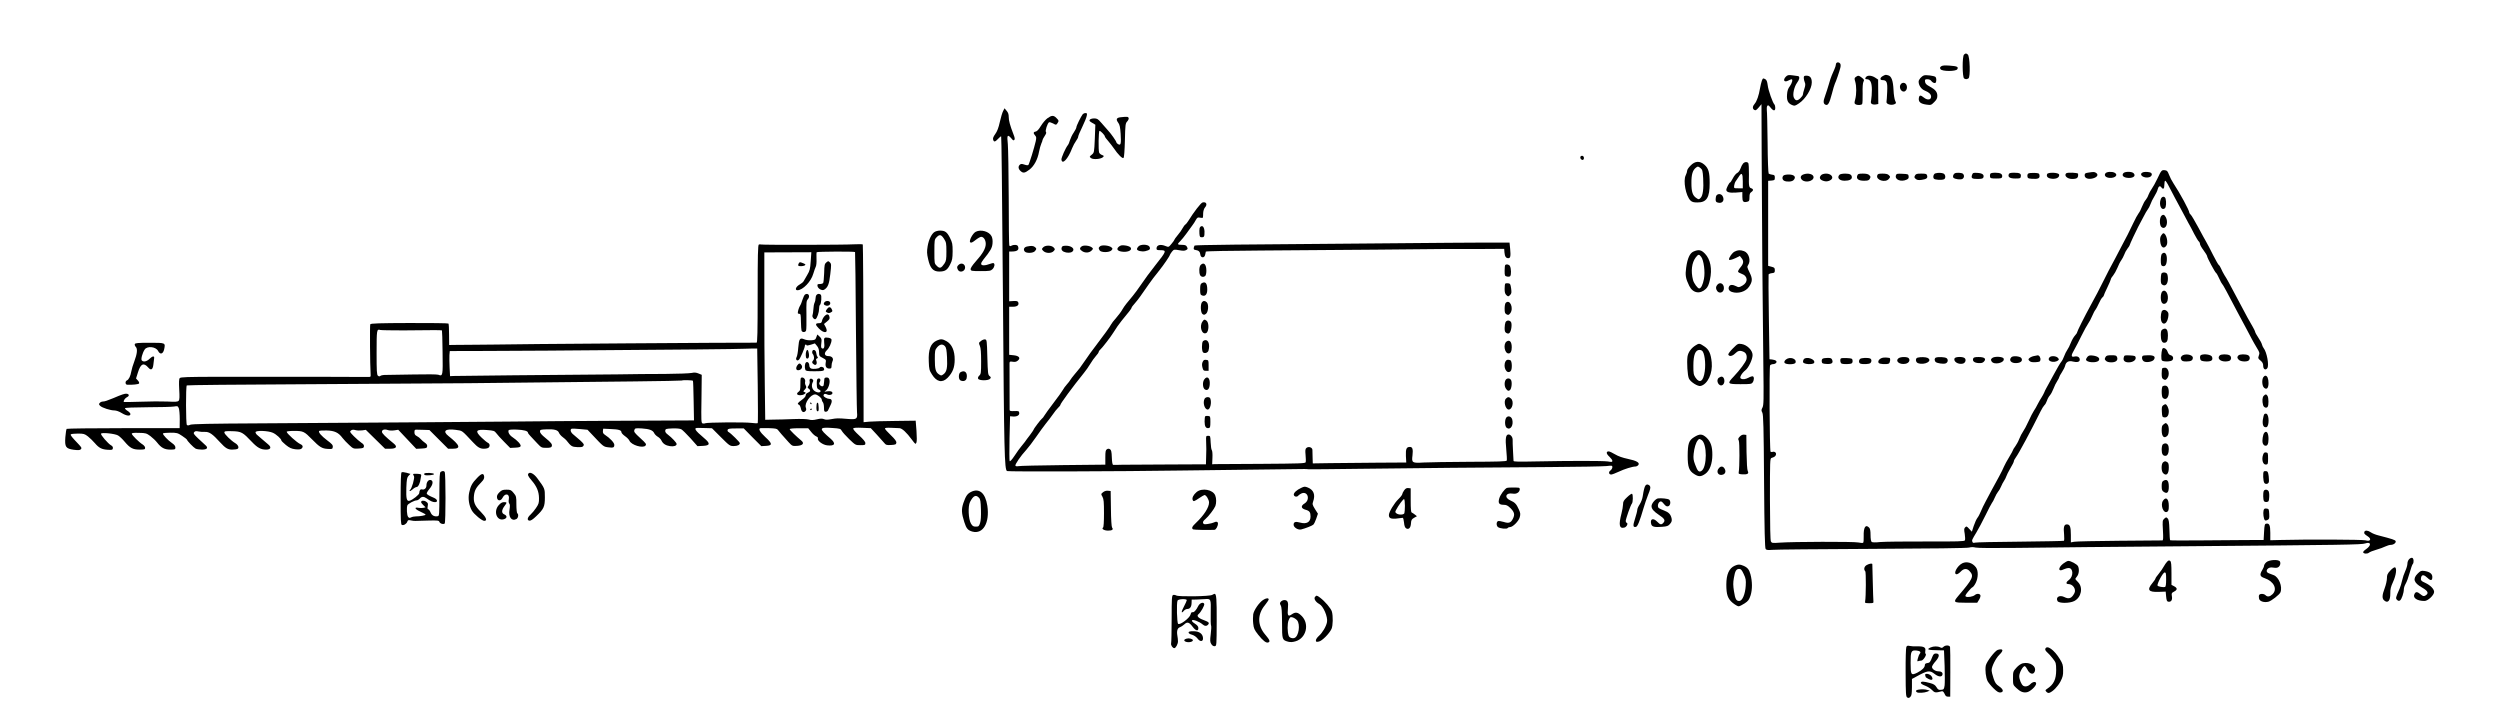 <?xml version="1.0" encoding="UTF-8" standalone="no"?>
<svg
   xmlns:dc="http://purl.org/dc/elements/1.1/"
   xmlns:cc="http://creativecommons.org/ns#"
   xmlns:rdf="http://www.w3.org/1999/02/22-rdf-syntax-ns#"
   xmlns:svg="http://www.w3.org/2000/svg"
   xmlns="http://www.w3.org/2000/svg"
   xmlns:sodipodi="http://sodipodi.sourceforge.net/DTD/sodipodi-0.dtd"
   xmlns:inkscape="http://www.inkscape.org/namespaces/inkscape"
   version="1.0"
   width="2808pt"
   height="812pt"
   viewBox="0 0 2808 812"
   preserveAspectRatio="xMidYMid meet"
   id="svg390"
   sodipodi:docname="496.svg"
   inkscape:version="0.92.4 5da689c313, 2019-01-14">
  <defs
     id="defs394" />
  <sodipodi:namedview
     pagecolor="#ffffff"
     bordercolor="#666666"
     borderopacity="1"
     objecttolerance="10"
     gridtolerance="10"
     guidetolerance="10"
     inkscape:pageopacity="0"
     inkscape:pageshadow="2"
     inkscape:window-width="1920"
     inkscape:window-height="1040"
     id="namedview392"
     showgrid="false"
     inkscape:zoom="0.19188581"
     inkscape:cx="2104.2339"
     inkscape:cy="1120.6439"
     inkscape:window-x="0"
     inkscape:window-y="0"
     inkscape:window-maximized="1"
     inkscape:current-layer="g388" />
  <g
     transform="translate(0,812) scale(0.1,-0.1)"
     fill="#000000"
     stroke="none"
     id="g388">
    <path
       d="M22060 7507 c-21 -17 -20 -254 1 -268 18 -11 30 -11 49 1 23 14 16 249 -8 268 -19 15 -23 15 -42 -1z"
       id="path4" />
    <path
       d="M20627 7413 c-4 -3 -7 -13 -7 -21 0 -8 -7 -30 -16 -50 -9 -21 -22 -50 -29 -67 -8 -16 -22 -61 -33 -100 -11 -38 -30 -98 -42 -131 -24 -63 -22 -90 6 -101 26 -10 42 18 69 121 14 54 29 106 34 115 13 25 53 142 62 181 5 21 4 39 -3 47 -11 14 -31 17 -41 6z"
       id="path6" />
    <path
       d="M21803 7375 c-14 -11 -16 -18 -7 -32 16 -26 171 -27 188 -1 16 27 -1 35 -86 41 -56 4 -81 2 -95 -8z"
       id="path8" />
    <path
       d="M20060 7260 c-38 -38 -21 -70 26 -45 16 8 32 15 37 15 17 0 5 -45 -20 -79 -20 -26 -28 -50 -31 -93 -5 -67 10 -98 57 -118 28 -11 34 -10 77 19 74 49 144 163 144 235 0 52 -19 76 -61 76 -24 0 -29 -4 -29 -25 0 -13 5 -35 11 -49 9 -20 8 -36 -5 -75 -9 -27 -16 -56 -16 -64 0 -7 -13 -26 -29 -41 -34 -32 -55 -30 -73 9 -15 34 4 121 37 166 27 36 32 67 13 74 -7 2 -36 6 -65 9 -44 6 -56 3 -73 -14z"
       id="path10" />
    <path
       d="M21150 7267 c-35 -18 -39 -47 -6 -47 48 0 58 -23 53 -129 -2 -53 -6 -105 -8 -115 -5 -25 53 -43 88 -27 22 10 23 13 10 38 -8 16 -17 71 -19 123 -5 105 -23 154 -60 164 -30 8 -29 8 -58 -7z"
       id="path12" />
    <path
       d="M21610 7273 c-29 -11 -60 -47 -60 -70 0 -41 29 -84 68 -100 50 -20 72 -42 72 -69 0 -37 -42 -42 -81 -10 -38 32 -53 29 -57 -10 -4 -40 21 -60 86 -69 50 -7 53 -6 87 28 27 27 35 43 35 70 0 44 -22 71 -85 105 -39 21 -51 33 -53 55 -3 24 0 27 27 27 18 0 35 -7 43 -19 8 -11 22 -21 33 -23 16 -2 21 3 23 28 2 17 -3 35 -10 41 -16 12 -107 24 -128 16z"
       id="path14" />
    <path
       d="M20845 7256 c-17 -12 -18 -18 -7 -53 15 -52 15 -140 0 -198 -11 -39 -10 -48 2 -55 21 -14 67 -12 76 2 4 6 6 60 5 119 -2 68 2 116 9 130 11 19 9 25 -16 45 -34 27 -44 29 -69 10z"
       id="path16" />
    <path
       d="M20962 7258 c-17 -17 -15 -28 6 -28 39 0 57 -37 57 -119 0 -42 -4 -93 -8 -113 -6 -30 -5 -39 10 -47 10 -5 30 -7 44 -4 l26 5 -1 137 -1 137 -33 22 c-37 24 -81 29 -100 10z"
       id="path18" />
    <path
       d="M19789 7213 c-6 -16 -15 -55 -21 -88 -12 -75 -36 -144 -59 -170 -25 -28 -27 -55 -6 -69 16 -9 23 -5 50 26 l32 38 2 -553 c2 -663 11 -1788 19 -2388 5 -384 4 -440 -10 -467 -14 -26 -14 -34 -1 -58 11 -24 15 -158 19 -773 4 -552 9 -747 18 -758 9 -11 26 -13 72 -9 34 4 538 8 1121 11 669 3 1073 8 1094 15 23 6 47 6 70 0 22 -6 205 -7 466 -4 485 6 1031 12 1850 18 1849 15 2019 18 2060 32 68 23 74 -21 10 -65 -20 -13 -34 -29 -32 -35 6 -17 47 -19 65 -4 9 8 46 23 82 33 36 10 82 27 102 37 21 10 48 18 61 18 31 0 62 23 55 42 -6 14 -37 24 -192 64 -33 8 -72 24 -87 35 -31 22 -65 25 -72 6 -7 -17 1 -28 36 -50 49 -31 32 -63 -24 -46 -32 9 -657 12 -951 4 l-118 -3 0 83 c0 87 -11 110 -47 103 -15 -3 -19 -17 -23 -93 l-5 -90 -220 -1 c-121 0 -356 -2 -523 -4 -166 -1 -305 -1 -307 2 -3 3 -7 55 -8 117 -3 88 -7 115 -20 128 -15 16 -18 15 -38 -3 -20 -18 -21 -25 -15 -131 5 -87 3 -113 -6 -113 -7 0 -224 -2 -483 -4 -258 -2 -487 -7 -507 -11 l-38 -7 0 82 c0 93 -10 120 -45 120 -32 0 -40 -30 -31 -115 3 -35 2 -66 -2 -69 -5 -3 -227 -7 -493 -10 -266 -2 -494 -7 -506 -11 -16 -5 -25 -3 -29 9 -7 19 -6 21 45 106 22 36 67 121 101 190 33 68 66 131 73 140 7 8 22 35 32 60 10 25 27 54 36 65 10 11 26 38 35 60 9 22 24 51 34 65 9 14 21 36 25 50 4 14 25 55 46 91 22 36 39 71 39 79 0 7 10 27 23 44 31 41 168 296 277 516 15 31 35 62 43 69 9 7 21 29 28 49 6 20 21 48 34 62 12 14 30 48 40 75 10 28 29 66 42 85 12 19 23 39 23 45 0 5 13 30 30 55 16 24 32 57 36 73 9 42 41 59 87 46 46 -12 77 -4 77 20 0 29 -25 44 -60 36 -40 -9 -40 12 0 80 16 28 52 97 80 155 29 58 62 119 74 135 12 17 33 55 45 85 13 30 29 62 37 70 7 9 24 40 38 71 13 30 31 61 40 68 9 7 16 17 16 22 0 5 18 46 40 91 22 46 40 88 40 94 0 6 11 24 25 40 13 16 34 53 47 84 12 30 31 69 43 85 12 17 27 45 34 64 6 19 22 49 36 67 14 18 25 35 25 39 0 8 76 170 95 205 8 14 33 61 55 104 22 44 47 87 55 96 8 9 21 34 29 56 7 22 27 62 44 89 17 28 34 62 37 78 9 35 25 44 40 24 22 -30 35 -19 35 28 0 25 4 45 10 45 5 0 25 -30 43 -67 19 -38 49 -95 67 -128 18 -33 53 -98 78 -145 25 -47 57 -107 72 -135 16 -27 45 -82 65 -122 21 -40 44 -78 51 -84 8 -6 14 -19 14 -29 0 -10 18 -42 40 -71 22 -30 40 -59 40 -66 0 -17 88 -181 101 -189 6 -3 21 -31 35 -62 14 -31 29 -59 33 -62 5 -3 28 -43 52 -88 74 -142 172 -325 219 -412 25 -45 53 -99 63 -119 10 -20 35 -63 54 -95 33 -54 35 -62 24 -90 -10 -29 -9 -33 19 -56 22 -19 30 -33 30 -58 0 -39 26 -55 46 -28 23 32 -5 181 -41 226 -7 8 -15 27 -19 41 -3 15 -22 49 -41 77 -19 29 -35 57 -35 64 -1 7 -12 31 -25 53 -28 45 -76 134 -169 310 -106 200 -121 228 -149 271 -14 23 -32 57 -40 77 -8 19 -20 38 -26 41 -6 4 -35 55 -65 114 -29 59 -63 123 -74 142 -12 19 -52 94 -91 166 -39 72 -77 137 -86 144 -8 7 -15 17 -15 23 0 24 -105 218 -178 328 -18 27 -40 70 -50 97 -15 39 -22 48 -46 50 -36 4 -40 0 -84 -94 -21 -44 -49 -95 -63 -114 -14 -19 -31 -51 -38 -70 -6 -19 -20 -43 -30 -55 -11 -11 -29 -44 -41 -74 -11 -30 -29 -65 -40 -78 -10 -13 -38 -63 -60 -111 -53 -112 -67 -138 -125 -247 -26 -49 -63 -119 -81 -155 -19 -36 -38 -72 -43 -80 -5 -8 -38 -71 -72 -140 -66 -132 -98 -193 -158 -302 -67 -122 -151 -290 -151 -301 0 -6 -11 -22 -24 -36 -14 -15 -34 -50 -46 -80 -11 -30 -30 -67 -41 -82 -11 -15 -26 -47 -35 -71 -8 -23 -23 -52 -33 -63 -10 -11 -48 -76 -85 -145 -37 -69 -74 -136 -82 -150 -8 -14 -19 -36 -24 -50 -6 -14 -19 -38 -30 -55 -11 -16 -30 -50 -43 -75 -12 -25 -31 -58 -43 -75 -11 -16 -38 -68 -59 -115 -21 -47 -49 -99 -62 -117 -12 -17 -32 -54 -43 -83 -11 -29 -32 -67 -45 -84 -14 -18 -25 -37 -25 -41 0 -5 -20 -40 -43 -79 -24 -39 -50 -87 -58 -106 -7 -19 -33 -71 -57 -115 -25 -44 -60 -109 -79 -145 -19 -36 -50 -94 -69 -130 -20 -36 -44 -87 -55 -114 -11 -27 -28 -60 -39 -73 -10 -13 -29 -54 -41 -90 l-21 -65 -30 32 c-27 30 -31 31 -45 17 -13 -12 -14 -25 -5 -74 5 -32 6 -64 2 -72 -7 -12 -74 -14 -436 -13 -236 1 -467 -2 -514 -6 -53 -6 -90 -5 -97 1 -8 6 -13 35 -13 78 0 48 -5 72 -16 83 -40 41 -64 3 -61 -98 1 -35 -1 -68 -6 -72 -4 -4 -28 -3 -55 3 -52 11 -737 9 -882 -2 -81 -6 -89 -5 -99 13 -7 13 -10 176 -11 476 0 428 1 457 17 462 34 10 48 21 51 39 5 21 -16 37 -40 29 -9 -2 -19 -1 -21 3 -11 18 -16 957 -5 970 6 7 21 13 33 13 12 0 28 6 34 14 15 18 -3 33 -44 38 l-30 3 -7 470 c-4 259 -5 475 -3 482 2 6 19 13 37 15 29 3 33 6 33 33 0 26 -5 31 -37 39 l-38 10 0 477 0 478 38 3 c34 3 37 6 37 33 0 26 -4 30 -30 33 -16 2 -34 8 -39 12 -5 5 -11 159 -12 347 -2 186 -6 352 -9 368 -2 17 0 37 5 45 8 12 14 10 36 -17 32 -41 54 -43 54 -5 0 15 -4 32 -9 38 -20 19 -70 161 -76 217 -5 40 -13 60 -26 67 -26 14 -28 13 -40 -17z"
       id="path20" />
    <path
       d="M21351 7176 c-31 -37 9 -103 47 -80 36 23 23 94 -18 94 -10 0 -23 -6 -29 -14z"
       id="path22" />
    <path
       d="M11267 6873 c-9 -17 -26 -73 -37 -123 -14 -65 -30 -106 -51 -135 -22 -30 -29 -49 -24 -64 9 -29 22 -26 56 10 16 18 32 30 34 27 4 -4 10 -560 20 -1798 13 -1764 17 -1943 46 -1961 13 -8 1290 -4 1944 6 143 2 510 7 815 10 305 4 566 6 580 7 14 0 36 -1 50 -3 14 -1 259 1 545 5 658 8 1463 16 2175 20 305 2 585 7 623 11 64 7 67 7 67 -13 0 -11 -10 -28 -21 -36 -25 -17 -19 -46 8 -46 10 0 47 14 83 31 65 31 155 59 189 59 10 0 25 7 32 16 21 26 -17 49 -118 70 -57 12 -107 29 -143 51 -30 18 -62 33 -71 33 -32 0 -28 -28 7 -59 18 -17 34 -38 34 -47 0 -14 -7 -15 -52 -7 -56 8 -422 8 -820 0 -179 -4 -238 -3 -238 6 0 7 -3 57 -6 112 -3 55 -5 112 -4 127 0 29 -23 58 -46 58 -31 0 -38 -45 -26 -165 6 -64 9 -121 6 -128 -4 -10 -92 -13 -417 -14 -227 -1 -459 -5 -517 -8 -129 -8 -136 -4 -125 80 8 70 0 95 -29 95 -39 0 -48 -22 -45 -102 l4 -73 -335 -2 c-184 -1 -420 -3 -525 -5 l-190 -3 -2 65 c-1 36 -2 75 -2 87 -1 28 -43 42 -67 22 -13 -11 -15 -26 -10 -79 4 -37 4 -73 1 -82 -5 -13 -65 -15 -498 -18 -271 -1 -505 -3 -522 -3 l-30 -2 3 73 c2 41 -1 79 -7 86 -6 6 -11 45 -13 86 -3 73 -4 75 -28 75 -24 0 -25 -2 -23 -60 3 -81 3 -98 0 -185 l-2 -75 -425 -2 c-234 -1 -465 -2 -515 -3 -49 -2 -95 -2 -102 -1 -8 1 -13 28 -15 82 -2 65 -7 84 -20 93 -13 8 -23 8 -35 0 -15 -9 -18 -26 -18 -92 l0 -81 -477 -5 c-262 -3 -488 -8 -501 -12 -14 -3 -28 -1 -32 5 -7 13 59 110 122 178 24 26 73 91 109 143 36 52 85 120 109 150 25 30 61 78 80 105 19 28 45 61 60 75 14 13 25 27 25 32 0 15 140 205 262 356 24 29 57 76 74 105 17 29 45 68 62 87 18 19 32 40 32 46 0 6 7 18 16 25 20 16 122 148 149 193 35 56 59 91 92 132 87 105 113 139 113 148 0 5 17 28 38 51 32 36 69 87 159 218 23 34 60 82 120 157 45 57 113 156 113 167 1 4 11 20 23 36 22 26 24 27 80 17 40 -8 62 -8 77 0 23 12 24 15 10 41 -8 14 -21 19 -55 19 -52 0 -55 7 -20 40 14 14 45 51 68 83 23 32 53 73 67 92 14 18 33 47 42 65 16 28 22 31 48 25 16 -4 31 -3 31 2 1 4 3 27 3 50 1 23 10 51 19 61 32 35 17 69 -26 58 -19 -5 -98 -107 -161 -209 -11 -18 -26 -36 -33 -40 -7 -4 -20 -22 -30 -40 -9 -18 -33 -53 -55 -78 -21 -25 -38 -49 -38 -53 0 -4 -14 -24 -32 -45 -31 -38 -32 -38 -65 -25 -59 25 -103 13 -103 -28 0 -15 8 -18 45 -18 71 0 68 -11 -55 -165 -66 -84 -124 -162 -173 -235 -24 -36 -62 -87 -85 -115 -22 -27 -54 -66 -70 -85 -16 -19 -37 -51 -48 -70 -10 -19 -41 -60 -67 -90 -27 -30 -53 -64 -58 -75 -10 -22 -81 -120 -174 -242 -34 -43 -83 -111 -110 -152 -28 -41 -58 -84 -67 -95 -9 -12 -35 -43 -57 -69 -23 -26 -45 -57 -51 -67 -6 -10 -23 -33 -39 -50 -16 -18 -35 -44 -42 -58 -8 -15 -54 -80 -104 -145 -49 -65 -97 -130 -105 -145 -8 -15 -21 -31 -28 -35 -13 -9 -92 -113 -92 -122 0 -3 -19 -31 -42 -62 -24 -30 -49 -65 -57 -77 -8 -11 -26 -34 -41 -51 -14 -16 -48 -63 -74 -103 -32 -48 -52 -69 -56 -60 -3 7 -4 123 -1 258 l6 245 33 -3 c45 -3 74 14 70 41 -3 20 -8 22 -55 20 -44 -2 -53 1 -53 15 -1 30 -1 496 -1 521 1 21 4 23 36 18 25 -4 41 -1 57 13 35 28 14 54 -48 60 l-49 5 0 270 0 270 44 0 c47 0 69 19 58 49 -6 14 -17 17 -54 15 l-48 -3 0 279 0 280 30 0 c64 1 84 19 69 59 -7 18 -46 21 -74 6 -13 -7 -19 -6 -24 5 -3 8 -6 247 -6 532 -1 284 -6 555 -10 602 -12 111 -5 119 49 56 9 -12 16 -14 24 -6 8 8 5 26 -10 63 -39 102 -53 153 -53 195 0 30 -7 50 -24 69 l-23 28 -16 -31z"
       id="path24" />
    <path
       d="M12162 6838 c-20 -25 -72 -131 -72 -147 0 -9 -14 -36 -30 -60 -17 -24 -35 -63 -42 -85 -6 -23 -17 -48 -24 -56 -26 -33 -75 -143 -72 -163 9 -62 74 7 120 128 11 28 31 64 44 82 13 17 24 39 24 47 0 9 20 58 45 108 25 51 48 108 51 126 6 27 4 32 -14 32 -11 0 -24 -6 -30 -12z"
       id="path26" />
    <path
       d="M11765 6792 c-21 -15 -54 -54 -74 -87 -24 -40 -44 -61 -59 -63 -26 -4 -28 -19 -5 -44 14 -16 15 -26 6 -66 -16 -72 -73 -256 -83 -266 -4 -4 -24 -2 -43 5 -29 10 -39 10 -51 0 -22 -19 -20 -47 6 -71 30 -28 48 -25 101 15 52 40 92 114 108 203 6 31 17 71 25 89 8 17 14 35 14 41 0 5 11 25 24 45 16 24 21 38 14 45 -11 11 17 97 34 108 5 4 25 -2 45 -12 34 -19 35 -19 49 0 19 27 18 33 -11 61 -31 32 -53 31 -100 -3z"
       id="path28" />
    <path
       d="M12587 6803 c-47 -5 -55 -23 -28 -60 17 -22 23 -49 28 -125 7 -113 2 -134 -27 -118 -11 6 -20 15 -20 19 0 14 -62 102 -101 143 -18 21 -51 58 -73 83 -33 38 -44 45 -76 45 -21 0 -43 -6 -49 -14 -9 -11 -4 -18 25 -35 l37 -22 -6 -157 c-7 -156 -7 -157 -35 -180 -27 -22 -27 -23 -7 -38 24 -19 112 -11 134 11 13 12 11 16 -11 24 -14 5 -28 17 -32 26 -11 29 -7 245 4 245 13 0 60 -49 60 -63 0 -5 17 -29 38 -52 20 -24 48 -59 62 -80 47 -70 98 -121 110 -109 6 6 12 82 15 199 4 175 6 190 26 211 12 13 19 30 16 38 -6 16 -15 17 -90 9z"
       id="path30" />
    <path
       d="M17750 6351 c0 -19 23 -35 34 -24 14 15 5 43 -14 43 -13 0 -20 -7 -20 -19z"
       id="path32" />
    <path
       d="M18989 6261 c-22 -21 -39 -47 -39 -58 0 -11 -7 -34 -16 -52 -31 -61 1 -231 53 -283 18 -17 35 -22 77 -22 105 -1 140 54 139 219 0 121 -13 164 -59 205 -52 45 -104 43 -155 -9z m112 -30 c20 -16 24 -30 29 -112 7 -120 -3 -196 -29 -222 -19 -19 -21 -19 -45 -3 -44 28 -58 69 -58 170 -1 95 14 145 51 173 21 16 25 16 52 -6z"
       id="path34" />
    <path
       d="M19578 6283 c-9 -10 -22 -35 -29 -57 -8 -22 -24 -43 -37 -49 -13 -6 -35 -33 -48 -59 -13 -26 -28 -48 -32 -48 -9 0 -42 -64 -42 -82 0 -26 35 -36 107 -31 l73 6 0 -52 c0 -56 11 -68 55 -57 22 6 25 12 25 51 0 34 5 48 20 57 25 16 26 35 1 43 -27 8 -30 23 -27 155 1 63 -3 121 -7 128 -13 17 -41 15 -59 -5z m-3 -199 l0 -79 -50 0 c-50 0 -50 0 -47 30 2 17 10 39 18 50 8 11 24 35 36 53 31 50 43 36 43 -54z"
       id="path36" />
    <path
       d="M23455 6181 c-34 -5 -40 -10 -40 -31 0 -32 40 -47 91 -34 48 12 67 40 40 60 -21 15 -26 15 -91 5z"
       id="path38" />
    <path
       d="M23649 6174 c-19 -24 1 -48 44 -52 64 -5 103 34 58 58 -29 15 -87 12 -102 -6z"
       id="path40" />
    <path
       d="M23850 6175 c-19 -23 -5 -43 34 -51 68 -12 114 17 80 51 -20 20 -97 20 -114 0z"
       id="path42" />
    <path
       d="M24062 6181 c-41 -25 20 -67 76 -52 36 10 43 46 10 55 -32 8 -71 7 -86 -3z"
       id="path44" />
    <path
       d="M21739 6173 c-21 -5 -32 -43 -17 -60 11 -13 84 -18 112 -7 22 9 20 51 -3 64 -20 10 -61 12 -92 3z"
       id="path46" />
    <path
       d="M21954 6172 c-17 -12 -24 -40 -11 -50 20 -16 78 -22 98 -12 21 12 25 40 7 58 -13 13 -77 16 -94 4z"
       id="path48" />
    <path
       d="M22151 6158 c-14 -39 -3 -48 60 -48 46 0 61 4 66 16 12 31 -11 49 -66 52 -46 3 -52 1 -60 -20z"
       id="path50" />
    <path
       d="M22354 6166 c-3 -8 -4 -23 -2 -33 3 -15 14 -18 68 -18 54 0 65 3 68 18 6 32 -17 47 -75 47 -37 0 -55 -4 -59 -14z"
       id="path52" />
    <path
       d="M22563 6164 c-13 -33 11 -49 73 -49 55 0 59 2 62 24 5 31 -12 41 -76 41 -40 0 -54 -4 -59 -16z"
       id="path54" />
    <path
       d="M22782 6171 c-8 -4 -12 -19 -10 -32 3 -21 9 -24 47 -27 71 -5 93 4 89 36 -3 25 -6 27 -58 30 -30 1 -61 -2 -68 -7z"
       id="path56" />
    <path
       d="M22993 6164 c-11 -29 11 -49 59 -52 49 -3 82 17 76 47 -5 24 -126 29 -135 5z"
       id="path58" />
    <path
       d="M23207 6173 c-26 -26 13 -63 66 -63 58 0 72 12 68 58 -1 13 -122 18 -134 5z"
       id="path60" />
    <path
       d="M20254 6160 c-31 -12 -37 -37 -14 -60 37 -37 130 -16 130 30 0 35 -64 51 -116 30z"
       id="path62" />
    <path
       d="M20456 6154 c-31 -31 -14 -59 42 -70 35 -7 82 16 82 41 0 25 -31 45 -70 45 -22 0 -45 -7 -54 -16z"
       id="path64" />
    <path
       d="M20662 6158 c-33 -33 -4 -68 56 -68 52 0 82 14 82 38 0 30 -22 42 -75 42 -28 0 -56 -5 -63 -12z"
       id="path66" />
    <path
       d="M20861 6148 c-14 -37 13 -58 75 -58 42 0 55 4 64 19 13 25 13 27 -6 45 -10 11 -34 16 -70 16 -47 0 -56 -3 -63 -22z"
       id="path68" />
    <path
       d="M21085 6149 c-16 -51 89 -84 128 -41 21 23 21 27 1 46 -10 11 -34 16 -69 16 -45 0 -55 -3 -60 -21z"
       id="path70" />
    <path
       d="M21295 6150 c-15 -48 57 -77 120 -48 20 9 25 18 23 37 -3 25 -6 26 -70 29 -60 3 -67 1 -73 -18z"
       id="path72" />
    <path
       d="M21509 6148 c-10 -18 -8 -24 9 -38 16 -13 31 -15 67 -10 54 8 69 20 60 49 -5 18 -14 21 -65 21 -51 0 -61 -3 -71 -22z"
       id="path74" />
    <path
       d="M20032 6148 c-18 -18 -14 -46 7 -58 29 -15 87 -12 105 6 35 35 11 64 -54 64 -25 0 -51 -5 -58 -12z"
       id="path76" />
    <path
       d="M19282 5928 c-7 -7 -12 -27 -12 -45 0 -27 5 -34 27 -39 49 -13 77 26 52 72 -13 26 -47 32 -67 12z"
       id="path78" />
    <path
       d="M24270 5884 c-25 -65 7 -136 46 -103 14 12 18 67 8 107 -9 31 -42 29 -54 -4z"
       id="path80" />
    <path
       d="M24276 5695 c-18 -19 -22 -86 -6 -116 6 -10 19 -19 30 -19 37 0 53 70 27 119 -16 31 -31 36 -51 16z"
       id="path82" />
    <path
       d="M13474 5557 c-3 -13 -4 -41 -2 -63 3 -34 6 -39 28 -39 20 0 26 6 28 29 6 52 -7 96 -28 96 -12 0 -22 -9 -26 -23z"
       id="path84" />
    <path
       d="M10501 5517 c-35 -18 -69 -85 -82 -164 -9 -58 -9 -81 6 -145 22 -100 56 -138 124 -138 66 0 92 17 123 80 24 47 27 67 28 146 0 83 -3 98 -30 153 -33 65 -55 81 -113 81 -18 0 -43 -6 -56 -13z m102 -79 c25 -39 27 -50 27 -144 0 -88 -3 -105 -22 -134 -37 -54 -53 -59 -85 -27 -28 27 -28 28 -28 161 0 128 1 136 24 160 34 36 52 33 84 -16z"
       id="path86" />
    <path
       d="M10960 5517 c-34 -17 -79 -102 -63 -118 10 -10 23 -4 59 24 26 21 55 37 64 37 29 0 52 -36 52 -80 -1 -51 -33 -108 -113 -197 -38 -43 -59 -75 -57 -88 3 -18 11 -20 113 -20 100 0 112 2 133 22 22 22 29 57 13 67 -5 3 -25 -1 -45 -9 -19 -8 -49 -15 -66 -15 -38 0 -39 21 -5 64 79 97 99 131 103 182 3 34 -1 61 -11 81 -28 54 -119 79 -177 50z"
       id="path88" />
    <path
       d="M24275 5476 c-12 -18 -15 -38 -11 -72 7 -65 42 -85 70 -41 23 35 -3 137 -35 137 -5 0 -16 -11 -24 -24z"
       id="path90" />
    <path
       d="M16277 5393 c-1 -1 -366 -4 -812 -7 -1508 -11 -2040 -17 -2047 -24 -3 -4 -8 -16 -10 -27 -2 -15 3 -21 22 -23 34 -5 48 -19 52 -50 4 -40 45 -44 54 -5 3 15 7 32 8 37 1 5 274 10 611 12 336 2 925 6 1310 10 385 4 717 7 738 7 50 -1 42 -1 387 0 l305 2 3 -40 c4 -46 17 -65 43 -65 24 0 29 22 21 105 l-7 70 -338 0 c-186 0 -339 -1 -340 -2z"
       id="path92" />
    <path
       d="M8523 5373 c-10 -4 -13 -124 -13 -554 0 -433 -3 -549 -12 -548 -72 3 -2806 -16 -2938 -21 -8 0 -103 -1 -210 -2 -107 -1 -220 -2 -250 -2 l-55 -1 -1 117 c0 65 -3 121 -7 124 -4 4 -201 7 -439 6 -331 -1 -433 -4 -439 -14 -6 -10 -3 -452 4 -563 2 -29 0 -30 -38 -29 -42 2 -989 3 -1682 2 -340 -1 -415 -3 -424 -15 -9 -10 -10 -47 -6 -127 5 -83 4 -116 -6 -127 -10 -12 -34 -14 -127 -9 -63 3 -198 2 -300 -2 -102 -3 -187 -5 -188 -3 -10 10 12 43 34 54 29 13 27 35 -4 39 -18 3 -57 -10 -147 -49 -67 -28 -100 -39 -120 -39 -12 0 -28 -7 -35 -16 -11 -12 -10 -18 6 -33 23 -22 115 -51 160 -51 20 0 54 -12 84 -31 51 -31 95 -36 95 -9 0 8 -14 24 -32 35 -18 11 -31 25 -29 30 2 6 96 10 257 11 140 0 272 4 294 8 38 7 42 6 53 -18 6 -15 11 -69 11 -125 l-1 -100 -631 0 c-346 0 -634 -4 -638 -8 -5 -5 -11 -47 -15 -93 -8 -111 4 -129 96 -142 51 -6 67 -5 78 6 12 12 9 20 -24 55 -78 82 -94 102 -89 112 4 5 39 9 79 9 67 0 76 -3 114 -32 23 -18 57 -52 78 -76 46 -54 78 -70 145 -74 48 -3 54 -1 57 18 2 13 -6 25 -22 33 -32 18 -119 118 -111 130 9 16 157 0 191 -20 17 -10 50 -41 74 -70 61 -72 92 -89 168 -89 55 0 62 2 62 20 0 11 -12 27 -27 37 -41 25 -122 106 -123 121 0 9 21 12 81 10 75 -1 84 -4 128 -36 25 -19 60 -52 76 -73 46 -59 83 -79 149 -79 52 0 56 2 56 24 0 16 -12 32 -40 51 -44 30 -100 90 -100 105 0 6 36 10 81 10 76 0 84 -2 135 -36 30 -20 54 -39 54 -42 0 -12 74 -89 97 -101 12 -6 44 -11 71 -11 61 0 75 21 36 53 -14 12 -51 46 -81 75 -47 45 -53 55 -42 68 10 12 21 14 48 8 20 -4 53 -7 74 -5 47 2 84 -23 170 -118 59 -65 87 -81 134 -81 27 0 54 4 62 9 19 12 6 44 -26 63 -47 28 -123 102 -123 120 0 15 11 17 89 15 102 -3 118 -12 219 -119 63 -67 102 -88 161 -88 52 0 63 26 24 58 -15 13 -46 39 -68 58 -22 19 -48 41 -57 49 -10 8 -18 22 -18 30 0 23 142 18 195 -6 40 -18 95 -69 95 -86 0 -5 23 -28 51 -51 40 -32 61 -42 105 -48 37 -4 59 -2 69 6 23 19 18 39 -12 52 -37 16 -153 120 -153 138 0 6 33 10 85 10 101 0 113 -6 200 -95 84 -86 112 -104 176 -107 51 -3 54 -2 57 22 2 21 -9 34 -63 74 -66 50 -100 90 -91 105 3 4 40 7 83 6 90 -2 135 -23 180 -84 16 -20 49 -56 75 -79 45 -42 48 -43 105 -40 50 3 58 6 61 24 2 15 -7 28 -30 42 -18 12 -55 44 -83 72 -47 48 -49 52 -32 65 13 10 27 11 50 4 18 -5 51 -6 74 -3 l42 6 108 -106 108 -106 56 0 c71 0 86 22 42 58 -96 78 -133 115 -133 132 0 24 30 33 65 20 16 -6 48 -8 73 -4 l45 7 101 -107 101 -107 60 3 c53 3 60 6 63 25 2 15 -6 27 -25 40 -15 10 -36 28 -46 40 -10 12 -30 28 -45 35 -20 10 -27 21 -27 43 0 25 4 30 23 29 12 0 50 -1 83 -2 l62 -2 105 -105 105 -105 53 0 c95 0 81 39 -48 142 -71 56 -36 86 81 70 78 -11 63 -1 193 -139 54 -58 80 -73 123 -73 22 0 46 5 53 12 18 18 14 44 -7 54 -11 5 -43 31 -70 57 -81 77 -67 97 58 87 77 -6 85 -9 105 -35 11 -16 51 -60 88 -97 l68 -69 58 3 c43 2 58 7 60 19 3 19 -37 62 -92 99 -36 24 -54 59 -42 79 4 5 42 8 90 6 80 -3 126 -16 126 -35 0 -5 12 -22 28 -38 15 -16 49 -52 75 -80 47 -50 50 -52 103 -52 41 0 56 4 61 16 9 23 -5 42 -73 97 -40 32 -59 55 -59 70 0 21 5 22 76 25 87 3 126 -8 138 -40 5 -13 23 -34 42 -48 18 -14 36 -29 40 -35 54 -69 63 -74 123 -77 46 -2 61 1 69 14 10 15 4 24 -33 59 -25 22 -60 52 -77 66 -32 24 -43 56 -24 67 5 3 48 2 95 -3 l85 -8 56 -59 c123 -131 123 -131 176 -138 58 -8 69 -3 69 28 0 23 -48 75 -105 112 -19 12 -25 24 -23 43 l3 26 85 -4 c90 -3 120 -13 120 -36 0 -9 18 -28 39 -43 22 -15 45 -38 51 -52 21 -49 152 -88 180 -55 13 16 8 24 -59 85 -63 57 -72 70 -66 89 7 22 11 23 84 19 86 -6 124 -20 139 -53 6 -13 24 -31 41 -41 16 -9 35 -29 41 -43 16 -34 47 -55 95 -62 43 -7 75 4 75 24 0 15 -53 71 -99 106 -22 16 -31 30 -29 45 3 19 10 21 80 24 50 2 86 -2 101 -10 13 -7 59 -53 103 -101 l78 -88 61 3 c83 4 86 27 13 88 -107 90 -121 116 -65 114 15 0 56 -1 90 -2 l64 -2 100 -100 c97 -97 102 -100 145 -100 41 0 68 13 68 33 0 11 -99 109 -124 123 -12 6 -17 16 -13 26 4 13 22 16 93 16 l88 0 98 -100 99 -99 52 3 c76 4 74 25 -7 99 -62 57 -83 97 -53 100 6 1 50 1 97 0 66 -2 88 -6 97 -19 12 -17 53 -64 122 -140 38 -41 42 -43 92 -40 67 4 87 29 49 60 -56 46 -130 118 -130 128 0 6 39 10 104 10 l104 0 33 -41 c17 -22 43 -45 56 -50 15 -6 23 -15 20 -23 -10 -25 54 -73 104 -78 87 -10 102 20 37 76 -135 116 -132 130 23 119 84 -6 91 -8 104 -32 7 -14 45 -56 83 -93 70 -67 71 -68 126 -68 51 0 56 2 56 23 0 15 -23 43 -72 88 -43 39 -69 70 -64 77 4 8 37 10 102 7 l95 -4 66 -71 c37 -40 75 -83 86 -96 17 -22 26 -25 76 -22 49 3 56 6 59 25 2 16 -14 39 -62 85 -36 34 -66 68 -66 74 0 9 20 11 68 9 37 -2 79 -4 94 -4 30 -1 80 -47 141 -130 38 -51 41 -54 50 -33 6 13 6 63 1 134 l-9 113 -230 -3 c-126 -1 -258 -5 -292 -8 l-63 -6 -1 738 c-1 656 -5 1234 -8 1257 0 5 -45 6 -98 3 -111 -7 -1024 -8 -1045 -2 -7 3 -19 2 -25 -1z m1081 -84 c2 -2 7 -395 10 -874 4 -478 9 -895 12 -926 7 -75 -3 -82 -98 -75 -118 10 -130 9 -191 -2 -42 -8 -65 -8 -82 0 -19 8 -39 8 -80 -2 -41 -10 -64 -10 -92 -2 -23 6 -91 8 -173 5 -74 -3 -175 -6 -225 -6 l-90 -2 -5 395 c-3 217 -6 640 -5 940 l0 545 264 1 264 1 -7 -101 c-6 -89 -11 -107 -39 -154 -18 -29 -36 -61 -41 -71 -5 -10 -26 -27 -48 -39 -40 -24 -53 -62 -20 -62 60 2 152 97 177 186 10 32 22 68 28 79 6 11 10 50 8 87 -1 37 -1 71 2 75 5 8 423 10 431 2z m-5069 -880 c138 1 289 2 338 3 48 0 89 -1 91 -3 2 -2 6 -113 7 -247 4 -263 3 -271 -48 -251 -13 5 -135 6 -276 3 -139 -3 -276 -5 -306 -5 -29 1 -60 -4 -67 -10 -11 -9 -18 -8 -29 1 -13 10 -15 52 -15 260 0 256 2 266 40 254 8 -3 128 -5 265 -5z m3976 -619 c3 -228 3 -418 0 -422 -4 -4 -35 -3 -71 2 -73 10 -502 6 -519 -4 -6 -4 -19 -5 -29 -2 -16 5 -17 26 -13 276 l3 270 -36 15 c-27 11 -46 13 -78 6 -24 -5 -158 -10 -298 -11 -140 0 -381 -2 -535 -5 -242 -3 -334 -4 -455 -4 -74 1 -1351 -13 -1385 -14 l-40 -2 -5 95 c-3 52 -3 116 -2 141 l4 46 396 1 c362 1 716 3 2366 17 302 3 550 6 552 8 2 1 34 2 71 2 l68 0 6 -415z m-728 53 c3 -5 6 -106 8 -226 l4 -219 -815 -4 c-448 -2 -1006 -6 -1240 -9 -437 -4 -1466 -12 -2811 -20 -570 -3 -773 -7 -793 -16 -18 -9 -30 -9 -37 -2 -12 12 -13 433 -1 444 4 4 583 10 1287 13 1816 10 1938 11 3745 32 289 3 527 8 529 10 8 7 120 4 124 -3z"
       id="path94" />
    <path
       d="M9282 5173 c-20 -16 -23 -29 -25 -119 -2 -55 -7 -106 -11 -112 -4 -7 -21 -12 -37 -12 -26 0 -30 -3 -27 -22 4 -30 52 -57 75 -42 42 26 56 61 69 176 12 105 12 114 -5 131 -17 17 -18 17 -39 0z"
       id="path96" />
    <path
       d="M8971 5161 c-6 -10 -7 -21 -4 -25 9 -9 56 -7 72 3 14 9 9 15 -32 30 -22 9 -28 7 -36 -8z"
       id="path98" />
    <path
       d="M9042 4812 c-7 -5 -20 -31 -28 -57 -8 -27 -20 -58 -28 -69 -12 -20 -25 -59 -25 -81 -1 -5 7 -10 17 -10 15 0 17 -11 18 -86 1 -48 4 -94 7 -103 9 -22 44 -20 51 2 4 10 5 89 4 174 -2 139 -1 158 15 176 32 35 6 78 -31 54z"
       id="path100" />
    <path
       d="M9172 4808 c-7 -7 -12 -25 -12 -41 0 -15 -5 -37 -11 -48 -6 -11 -12 -44 -13 -72 -2 -29 -6 -59 -10 -68 -8 -18 20 -53 35 -43 17 10 39 76 39 115 0 21 4 40 9 43 16 10 23 108 9 117 -18 12 -32 11 -46 -3z"
       id="path102" />
    <path
       d="M9260 4725 c-14 -17 -7 -31 19 -38 27 -7 54 14 45 36 -8 21 -47 22 -64 2z"
       id="path104" />
    <path
       d="M9286 4645 c-15 -23 -15 -25 4 -35 14 -8 26 -8 40 0 23 12 24 15 10 41 -14 26 -34 24 -54 -6z"
       id="path106" />
    <path
       d="M9260 4568 c-12 -13 -24 -35 -27 -50 -4 -23 -11 -28 -34 -28 -44 0 -44 -17 -1 -60 61 -62 111 -50 76 16 l-19 35 34 28 c28 23 33 32 27 54 -8 33 -28 34 -56 5z"
       id="path108" />
    <path
       d="M9169 4332 c-10 -28 -15 -31 -57 -34 -26 -2 -61 3 -79 11 -48 21 -59 6 -67 -94 -3 -47 -12 -94 -18 -105 -17 -27 5 -52 26 -30 17 18 66 133 66 155 0 8 5 15 10 15 6 0 10 -4 10 -9 0 -4 21 -1 47 7 l46 15 24 -29 c16 -20 23 -42 23 -71 0 -40 3 -44 40 -63 39 -20 40 -23 34 -56 -7 -41 8 -64 42 -64 20 0 24 5 24 31 0 17 5 39 10 50 17 31 -4 59 -44 59 -46 0 -55 32 -18 67 25 23 52 81 52 115 0 12 -11 19 -34 24 -48 8 -54 1 -49 -50 7 -55 -1 -78 -22 -70 -13 5 -15 16 -10 58 6 46 4 53 -19 75 l-26 24 -11 -31z"
       id="path110" />
    <path
       d="M9056 4174 c-9 -22 -7 -72 2 -78 21 -13 34 13 27 53 -7 43 -18 53 -29 25z"
       id="path112" />
    <path
       d="M9124 4176 c-3 -9 -2 -22 3 -29 19 -23 22 -59 7 -74 -17 -18 -15 -32 9 -47 23 -15 38 9 27 40 -7 17 -5 24 7 28 11 5 12 10 5 19 -6 6 -12 25 -14 42 -3 33 -34 47 -44 21z"
       id="path114" />
    <path
       d="M9052 4048 c-13 -13 -16 -56 -6 -82 5 -13 24 -16 104 -16 100 0 115 5 104 34 -7 17 -39 22 -48 7 -8 -13 -78 -20 -98 -9 -10 5 -18 19 -18 32 0 31 -22 50 -38 34z"
       id="path116" />
    <path
       d="M8955 4016 c-21 -32 -13 -59 16 -54 30 4 47 33 33 55 -17 27 -31 26 -49 -1z"
       id="path118" />
    <path
       d="M8990 3806 c0 -64 -3 -75 -22 -88 -12 -8 -18 -19 -14 -26 10 -16 58 -15 82 2 18 14 18 15 1 22 -17 6 -17 8 3 29 18 20 20 27 10 45 -7 12 -10 30 -7 40 6 24 -11 50 -33 50 -18 0 -20 -7 -20 -74z"
       id="path120" />
    <path
       d="M9259 3863 c-1 -10 -2 -25 -3 -33 -2 -8 -3 -23 -4 -32 -2 -22 -25 -23 -43 -2 -10 13 -10 19 0 36 14 23 1 44 -22 35 -10 -4 -14 -21 -13 -59 1 -45 4 -55 24 -63 12 -5 21 -14 19 -20 -6 -19 -43 -16 -70 5 -29 23 -36 65 -17 100 7 13 6 21 -5 30 -20 16 -38 2 -31 -24 3 -13 -2 -32 -11 -46 -15 -21 -15 -24 0 -35 24 -17 21 -34 -8 -45 -15 -6 -25 -17 -25 -30 0 -13 -17 -32 -45 -52 -47 -34 -54 -45 -31 -54 8 -3 17 -21 21 -40 7 -40 30 -54 51 -32 11 11 12 21 5 40 -18 48 52 148 105 148 24 0 74 -39 74 -59 0 -9 6 -23 13 -30 6 -6 12 -33 12 -59 0 -39 3 -47 19 -47 10 0 22 7 26 15 3 8 16 35 28 59 23 45 17 71 -14 71 -23 0 -64 23 -64 36 0 20 18 26 40 14 24 -13 60 -4 60 15 0 18 -24 26 -63 19 -32 -6 -32 -6 -10 10 27 20 48 85 39 120 -5 19 -13 26 -31 26 -17 0 -25 -6 -26 -17z"
       id="path122" />
    <path
       d="M9100 3590 c0 -5 5 -10 11 -10 5 0 7 5 4 10 -3 6 -8 10 -11 10 -2 0 -4 -4 -4 -10z"
       id="path124" />
    <path
       d="M9177 3593 c-4 -3 -7 -26 -7 -50 0 -30 4 -43 14 -43 10 0 13 12 11 46 -3 48 -7 58 -18 47z"
       id="path126" />
    <path
       d="M9100 3519 c0 -5 5 -7 10 -4 6 3 10 8 10 11 0 2 -4 4 -10 4 -5 0 -10 -5 -10 -11z"
       id="path128" />
    <path
       d="M12150 5353 c-28 -20 -25 -36 10 -57 35 -20 79 -15 104 13 15 16 15 19 1 31 -26 22 -92 29 -115 13z"
       id="path130" />
    <path
       d="M12355 5353 c-18 -17 -18 -19 -5 -44 15 -27 109 -27 134 -1 15 18 15 20 -1 34 -26 22 -110 30 -128 11z"
       id="path132" />
    <path
       d="M12568 5350 c-36 -29 -15 -54 49 -58 61 -4 103 22 81 49 -7 9 -34 19 -60 22 -37 5 -51 2 -70 -13z"
       id="path134" />
    <path
       d="M12787 5352 c-10 -10 -17 -23 -17 -29 0 -20 53 -33 94 -24 50 12 61 23 47 50 -16 28 -100 30 -124 3z"
       id="path136" />
    <path
       d="M11535 5351 c-33 -7 -44 -33 -25 -56 18 -22 93 -19 113 3 21 23 21 32 0 48 -19 14 -40 15 -88 5z"
       id="path138" />
    <path
       d="M11716 5341 c-17 -18 -17 -20 3 -40 28 -28 91 -29 116 -1 17 19 17 21 0 40 -25 27 -95 28 -119 1z"
       id="path140" />
    <path
       d="M11925 5340 c-9 -28 10 -48 50 -56 41 -7 71 1 80 24 10 26 -30 52 -80 52 -35 0 -45 -4 -50 -20z"
       id="path142" />
    <path
       d="M19022 5295 c-42 -18 -68 -75 -83 -181 -12 -86 -6 -122 34 -204 40 -83 122 -98 188 -34 21 20 33 46 45 102 27 120 6 228 -55 292 -42 44 -71 50 -129 25z m85 -59 c30 -38 47 -171 32 -248 -13 -67 -33 -108 -54 -108 -17 0 -60 59 -69 95 -26 100 -14 194 30 253 30 38 37 39 61 8z"
       id="path144" />
    <path
       d="M19483 5294 c-26 -13 -63 -64 -63 -88 0 -12 31 -5 76 16 l46 23 19 -24 c27 -33 24 -61 -12 -104 -17 -20 -29 -42 -27 -49 2 -6 20 -17 39 -23 72 -24 77 -95 10 -133 -38 -21 -42 -22 -70 -7 -39 20 -68 19 -79 -1 -15 -27 -2 -52 30 -63 69 -24 157 3 193 58 40 60 41 91 6 161 -28 57 -29 64 -16 83 34 49 8 137 -46 156 -43 15 -68 14 -106 -5z"
       id="path146" />
    <path
       d="M24282 5268 c-7 -7 -12 -38 -12 -70 0 -45 4 -60 16 -65 31 -12 49 11 52 66 4 69 -23 102 -56 69z"
       id="path148" />
    <path
       d="M10766 5144 c-19 -18 -20 -28 -6 -55 20 -37 80 -18 80 26 0 42 -44 59 -74 29z"
       id="path150" />
    <path
       d="M13486 5144 c-18 -18 -21 -85 -6 -115 12 -21 40 -25 58 -7 7 7 12 32 12 56 0 73 -28 102 -64 66z"
       id="path152" />
    <path
       d="M16907 5143 c-4 -3 -7 -32 -7 -64 0 -55 2 -59 26 -65 14 -4 30 -2 36 4 14 14 12 86 -2 113 -10 19 -40 26 -53 12z"
       id="path154" />
    <path
       d="M24276 5044 c-3 -9 -6 -38 -6 -64 0 -40 4 -51 21 -60 33 -18 59 12 59 70 0 25 -5 51 -12 58 -17 17 -55 15 -62 -4z"
       id="path160" />
    <path
       d="M13498 4939 c-14 -8 -18 -23 -18 -70 0 -53 3 -61 23 -68 34 -13 57 13 57 66 0 72 -21 96 -62 72z"
       id="path162" />
    <path
       d="M16907 4934 c-4 -4 -7 -31 -7 -59 0 -39 5 -56 20 -70 20 -18 21 -18 41 1 17 17 18 27 12 74 -7 49 -11 55 -33 58 -14 2 -29 0 -33 -4z"
       id="path166" />
    <path
       d="M19285 4916 c-12 -17 -13 -30 -6 -49 20 -53 84 -40 84 17 0 54 -50 75 -78 32z"
       id="path168" />
    <path
       d="M24286 4845 c-21 -22 -22 -108 0 -129 20 -20 51 -5 60 28 17 69 -23 137 -60 101z"
       id="path170" />
    <path
       d="M13501 4726 c-20 -24 -16 -118 5 -133 15 -11 21 -11 38 1 28 18 35 106 11 130 -20 20 -39 20 -54 2z"
       id="path174" />
    <path
       d="M16912 4718 c-7 -7 -12 -36 -12 -65 0 -44 4 -54 22 -64 18 -10 24 -8 40 11 44 55 -2 166 -50 118z"
       id="path178" />
    <path
       d="M24280 4621 c-5 -11 -10 -40 -10 -65 0 -94 67 -95 83 -1 6 38 5 51 -9 66 -22 24 -51 24 -64 0z"
       id="path180" />
    <path
       d="M13506 4508 c-39 -55 -5 -154 43 -128 30 16 33 115 3 138 -22 17 -29 15 -46 -10z"
       id="path182" />
    <path
       d="M16910 4501 c-5 -11 -10 -40 -10 -65 0 -36 4 -48 21 -57 17 -8 24 -8 35 3 20 20 30 104 14 123 -17 21 -47 19 -60 -4z"
       id="path184" />
    <path
       d="M24288 4419 c-13 -7 -18 -23 -18 -60 0 -58 13 -89 38 -89 31 0 42 22 42 80 0 72 -20 94 -62 69z"
       id="path186" />
    <path
       d="M10524 4296 c-71 -31 -98 -100 -92 -237 3 -85 6 -99 36 -145 53 -85 116 -98 176 -37 57 59 79 116 79 204 1 99 -32 174 -92 207 -44 25 -64 27 -107 8z m90 -65 c14 -15 19 -44 23 -123 6 -120 -3 -164 -39 -191 -24 -18 -27 -18 -50 -3 -39 25 -48 59 -48 171 0 97 2 105 26 134 30 36 63 40 88 12z"
       id="path190" />
    <path
       d="M11018 4290 c-26 -20 -26 -22 -12 -55 10 -24 14 -75 14 -174 0 -128 -2 -142 -20 -159 -13 -12 -18 -25 -14 -35 9 -24 116 -24 135 -1 11 14 10 18 -6 30 -18 14 -20 31 -25 212 -5 189 -6 197 -26 200 -11 2 -32 -6 -46 -18z"
       id="path192" />
    <path
       d="M13512 4288 c-16 -16 -15 -113 1 -126 19 -16 54 -4 61 21 17 64 1 117 -34 117 -9 0 -21 -5 -28 -12z"
       id="path194" />
    <path
       d="M16922 4284 c-41 -28 -23 -134 22 -134 23 0 36 24 36 70 0 61 -24 88 -58 64z"
       id="path196" />
    <path
       d="M1514 4255 c-3 -8 2 -22 11 -31 22 -22 16 -77 -17 -165 -14 -36 -29 -85 -33 -110 -9 -53 -29 -94 -50 -102 -21 -9 -19 -47 3 -48 60 -3 128 4 134 14 4 7 -2 22 -14 34 l-20 22 22 70 c30 97 64 112 116 52 30 -35 51 -23 57 36 3 26 6 57 8 67 6 31 -17 29 -50 -3 -32 -32 -68 -40 -88 -20 -13 13 6 83 32 123 28 43 126 33 151 -16 23 -45 56 -35 68 19 15 74 17 73 -164 73 -132 0 -162 -3 -166 -15z"
       id="path198" />
    <path
       d="M19045 4241 c-49 -30 -83 -77 -91 -126 -9 -64 0 -215 16 -247 18 -39 101 -91 132 -83 79 20 136 142 124 265 -10 100 -31 145 -84 180 -53 35 -58 36 -97 11z m71 -59 c29 -20 45 -136 32 -232 -15 -113 -56 -141 -103 -73 -23 34 -25 47 -25 136 0 120 22 177 70 177 8 0 20 -4 26 -8z"
       id="path200" />
    <path
       d="M19464 4207 c-31 -31 -54 -62 -52 -69 9 -25 45 -20 76 11 33 33 56 38 97 19 29 -13 40 -45 31 -84 -9 -33 -72 -118 -142 -192 -78 -82 -74 -87 75 -87 112 0 124 1 137 20 17 24 18 62 2 68 -7 2 -29 -4 -48 -15 -37 -19 -67 -23 -88 -9 -17 10 11 60 52 92 36 28 81 123 81 171 0 53 -61 114 -123 124 -41 6 -44 5 -98 -49z"
       id="path202" />
    <path
       d="M24286 4198 c-12 -37 -14 -116 -3 -127 16 -16 102 -14 117 4 17 21 8 48 -19 55 -16 3 -27 17 -35 40 -11 36 -52 55 -60 28z"
       id="path204" />
    <path
       d="M24506 4121 c-14 -15 -15 -24 -6 -40 8 -17 20 -21 58 -21 51 0 72 12 72 42 0 37 -95 51 -124 19z"
       id="path206" />
    <path
       d="M24723 4133 c-16 -6 -17 -45 -1 -61 7 -7 36 -12 64 -12 55 0 73 16 59 53 -9 23 -84 36 -122 20z"
       id="path208" />
    <path
       d="M24932 4128 c-31 -31 2 -68 62 -68 23 0 47 5 54 12 18 18 14 46 -7 58 -27 14 -94 13 -109 -2z"
       id="path210" />
    <path
       d="M25142 4128 c-17 -17 -15 -32 6 -51 22 -20 92 -23 110 -5 18 18 14 46 -7 58 -27 14 -94 13 -109 -2z"
       id="path212" />
    <path
       d="M22841 4120 c-18 -4 -40 -15 -48 -23 -13 -12 -12 -16 2 -31 13 -13 31 -16 69 -14 45 3 51 6 54 26 4 25 -14 53 -32 51 -6 -1 -26 -5 -45 -9z"
       id="path214" />
    <path
       d="M23447 4113 c-9 -11 -17 -25 -17 -31 0 -35 123 -43 144 -10 16 25 -10 46 -64 54 -37 5 -48 2 -63 -13z"
       id="path216" />
    <path
       d="M23650 4111 c-13 -25 -13 -27 6 -45 9 -10 33 -16 58 -16 52 0 78 23 65 58 -7 19 -16 22 -63 22 -44 0 -57 -4 -66 -19z"
       id="path218" />
    <path
       d="M23854 4105 c-9 -35 11 -55 55 -55 47 0 83 25 79 53 -3 19 -10 22 -65 25 -60 3 -63 2 -69 -23z"
       id="path220" />
    <path
       d="M24067 4123 c-16 -16 -6 -54 17 -64 30 -14 95 -1 109 22 21 33 1 49 -61 49 -32 0 -62 -3 -65 -7z"
       id="path222" />
    <path
       d="M22377 4099 c-16 -13 -18 -19 -8 -37 25 -47 154 -18 136 31 -9 22 -103 27 -128 6z"
       id="path224" />
    <path
       d="M22592 4108 c-34 -34 -2 -71 59 -66 49 3 71 27 53 56 -14 21 -93 29 -112 10z"
       id="path226" />
    <path
       d="M23022 4108 c-42 -42 46 -74 96 -35 10 8 9 14 -4 28 -19 21 -74 25 -92 7z"
       id="path228" />
    <path
       d="M21153 4103 c-39 -5 -68 -39 -51 -60 11 -13 84 -18 112 -7 17 7 23 64 7 64 -5 0 -15 2 -23 3 -7 2 -28 2 -45 0z"
       id="path230" />
    <path
       d="M21326 4097 c-44 -32 9 -76 76 -63 38 7 57 39 36 63 -14 17 -89 17 -112 0z"
       id="path232" />
    <path
       d="M21538 4103 c-27 -7 -23 -52 5 -62 74 -26 170 25 108 59 -20 10 -80 12 -113 3z"
       id="path234" />
    <path
       d="M21743 4103 c-7 -2 -13 -13 -13 -23 0 -9 6 -22 13 -27 16 -13 80 -23 106 -16 29 7 38 43 15 60 -17 13 -96 17 -121 6z"
       id="path236" />
    <path
       d="M21953 4094 c-14 -36 43 -71 94 -58 27 7 39 39 23 59 -18 22 -109 20 -117 -1z"
       id="path238" />
    <path
       d="M22163 4094 c-11 -29 11 -49 59 -52 34 -2 48 2 62 17 29 32 6 51 -61 51 -40 0 -55 -4 -60 -16z"
       id="path240" />
    <path
       d="M20060 4082 c-15 -12 -21 -25 -17 -35 9 -24 115 -24 124 -1 17 45 -63 72 -107 36z"
       id="path242" />
    <path
       d="M20260 4085 c-6 -8 -10 -22 -8 -32 5 -26 115 -32 125 -7 15 40 -88 74 -117 39z"
       id="path244" />
    <path
       d="M20472 4091 c-8 -4 -12 -19 -10 -32 3 -21 9 -24 54 -27 58 -3 77 10 63 46 -7 18 -16 22 -51 22 -24 0 -49 -4 -56 -9z"
       id="path246" />
    <path
       d="M20677 4094 c-13 -13 -7 -52 9 -58 23 -9 97 -7 112 3 8 4 12 19 10 32 -3 22 -8 24 -63 27 -34 2 -64 0 -68 -4z"
       id="path248" />
    <path
       d="M20892 4088 c-17 -17 -15 -45 4 -52 27 -10 99 -7 112 6 17 17 15 45 -4 52 -27 10 -99 7 -112 -6z"
       id="path250" />
    <path
       d="M13508 4055 c-8 -17 -9 -37 -2 -63 8 -32 13 -37 39 -37 l30 0 0 60 c0 58 -1 60 -27 63 -22 3 -30 -2 -40 -23z"
       id="path252" />
    <path
       d="M16910 4061 c-33 -63 15 -152 58 -109 19 19 16 114 -4 122 -27 10 -43 7 -54 -13z"
       id="path254" />
    <path
       d="M24287 3983 c-4 -3 -7 -30 -7 -59 0 -45 4 -55 22 -65 18 -10 24 -8 40 11 33 41 16 120 -25 120 -13 0 -27 -3 -30 -7z"
       id="path256" />
    <path
       d="M10788 3939 c-21 -12 -24 -69 -6 -87 7 -7 21 -12 33 -12 30 0 45 19 45 55 0 49 -31 68 -72 44z"
       id="path258" />
    <path
       d="M25420 3881 c-17 -33 -12 -96 10 -116 29 -26 50 -5 50 52 0 50 -14 83 -35 83 -8 0 -19 -9 -25 -19z"
       id="path260" />
    <path
       d="M19306 3877 c-39 -29 1 -106 42 -81 33 21 24 94 -12 94 -7 0 -20 -6 -30 -13z"
       id="path262" />
    <path
       d="M13525 3856 c-21 -31 -16 -95 8 -110 29 -19 52 4 55 58 5 72 -31 101 -63 52z"
       id="path264" />
    <path
       d="M16910 3851 c-16 -31 -12 -77 9 -102 16 -20 23 -22 38 -13 22 13 31 98 12 120 -16 20 -46 17 -59 -5z"
       id="path266" />
    <path
       d="M24293 3783 c-17 -6 -17 -115 -1 -131 33 -33 68 -1 68 63 0 62 -24 86 -67 68z"
       id="path268" />
    <path
       d="M25426 3674 c-16 -16 -19 -60 -7 -104 8 -28 39 -39 52 -18 12 18 11 95 -1 119 -13 23 -24 24 -44 3z"
       id="path270" />
    <path
       d="M13530 3641 c-23 -43 0 -121 35 -121 28 0 47 78 29 124 -9 22 -51 20 -64 -3z"
       id="path272" />
    <path
       d="M16915 3643 c-30 -29 -6 -123 31 -123 42 0 61 91 26 123 -23 21 -36 21 -57 0z"
       id="path274" />
    <path
       d="M24296 3567 c-14 -10 -17 -25 -14 -72 3 -55 5 -60 27 -63 32 -5 51 21 51 68 0 34 -22 80 -39 80 -4 0 -15 -6 -25 -13z"
       id="path276" />
    <path
       d="M25432 3467 c-5 -7 -12 -35 -16 -62 -7 -58 8 -90 40 -83 33 6 33 139 0 151 -8 3 -19 0 -24 -6z"
       id="path278" />
    <path
       d="M13537 3444 c-4 -4 -7 -31 -7 -59 0 -56 15 -79 47 -73 15 3 18 14 18 68 0 62 -1 65 -25 68 -14 2 -29 0 -33 -4z"
       id="path280" />
    <path
       d="M16925 3436 c-26 -19 -27 -103 -1 -122 40 -29 78 27 62 92 -8 32 -38 47 -61 30z"
       id="path282" />
    <path
       d="M24302 3354 c-18 -12 -22 -25 -22 -68 0 -70 28 -97 64 -60 10 10 16 33 16 64 0 31 -6 54 -16 64 -19 19 -15 19 -42 0z"
       id="path284" />
    <path
       d="M25432 3258 c-15 -18 -25 -84 -18 -112 3 -13 13 -27 22 -30 29 -11 44 13 44 73 0 69 -22 100 -48 69z"
       id="path286" />
    <path
       d="M19028 3210 c-59 -37 -71 -72 -72 -210 0 -126 15 -168 74 -205 50 -32 75 -31 124 3 49 34 79 115 79 212 1 93 -18 148 -64 193 -49 45 -77 47 -141 7z m81 -30 c68 -36 67 -315 -1 -351 -27 -15 -41 0 -68 72 -19 49 -22 72 -17 122 7 67 25 125 46 151 16 19 17 19 40 6z"
       id="path288" />
    <path
       d="M19541 3216 c-19 -20 -21 -28 -11 -45 10 -20 10 -305 -1 -356 -3 -17 2 -20 41 -23 58 -3 76 8 61 37 -7 13 -12 94 -14 213 l-2 193 -25 3 c-17 2 -34 -6 -49 -22z"
       id="path290" />
    <path
       d="M24292 3128 c-7 -7 -12 -33 -12 -58 0 -49 13 -70 42 -70 23 0 38 30 38 77 0 41 -14 63 -40 63 -9 0 -21 -5 -28 -12z"
       id="path292" />
    <path
       d="M25420 3015 c-21 -56 -3 -118 33 -113 20 3 22 8 22 68 0 60 -2 65 -22 68 -17 3 -26 -3 -33 -23z"
       id="path294" />
    <path
       d="M24298 2929 c-24 -13 -25 -101 -2 -123 36 -37 64 -10 64 61 0 41 -4 54 -19 63 -23 12 -22 12 -43 -1z"
       id="path296" />
    <path
       d="M19307 2862 c-38 -42 -5 -92 47 -72 29 11 34 43 12 73 -17 22 -39 22 -59 -1z"
       id="path298" />
    <path
       d="M4950 2820 c-12 -7 -14 -50 -15 -252 0 -227 -1 -243 -18 -246 -38 -7 -67 8 -81 43 -8 19 -20 35 -27 35 -7 0 -9 11 -5 35 6 29 3 36 -19 51 -25 16 -55 13 -55 -6 0 -6 11 -21 25 -34 l25 -24 -24 -6 c-13 -3 -37 -3 -54 0 -54 11 -44 -14 18 -42 33 -15 60 -30 60 -34 0 -9 -61 -20 -108 -20 -18 0 -43 -5 -54 -11 -18 -9 -24 -8 -35 7 -13 18 -18 100 -7 129 7 17 78 55 104 55 9 0 25 9 35 20 22 25 45 25 76 3 43 -31 68 -43 95 -43 35 0 28 31 -11 48 -57 24 -78 37 -82 48 -2 6 12 31 32 54 40 48 45 92 11 99 -24 4 -46 -24 -46 -60 0 -32 -23 -53 -49 -46 -20 5 -30 -9 -32 -41 0 -18 -72 -75 -107 -86 -34 -11 -42 21 -38 146 4 97 8 116 25 134 l21 21 -44 13 c-25 7 -49 9 -55 5 -8 -4 -11 -99 -11 -296 0 -241 2 -291 14 -295 20 -8 53 12 61 37 6 18 12 20 39 14 17 -4 40 -7 51 -6 11 0 75 2 142 4 109 3 123 1 128 -14 7 -20 44 -32 60 -19 12 10 12 560 0 579 -8 13 -25 14 -45 1z"
       id="path300" />
    <path
       d="M25427 2824 c-12 -12 -8 -109 6 -128 13 -18 42 -14 50 8 3 7 2 37 -1 67 -6 44 -11 55 -27 57 -12 2 -24 0 -28 -4z"
       id="path302" />
    <path
       d="M4765 2800 c-3 -5 0 -13 8 -16 23 -8 102 0 102 11 0 14 -102 19 -110 5z"
       id="path304" />
    <path
       d="M5937 2803 c-14 -14 -6 -33 34 -79 58 -67 82 -125 83 -198 1 -53 -3 -67 -33 -111 -18 -27 -46 -61 -62 -75 -36 -32 -42 -64 -13 -68 15 -2 39 13 77 50 86 82 97 107 97 213 0 98 0 98 -85 213 -36 49 -80 74 -98 55z"
       id="path306" />
    <path
       d="M4640 2795 c0 -4 4 -14 10 -24 10 -19 -25 -140 -44 -153 -6 -4 -8 -10 -4 -13 3 -3 18 5 33 19 16 15 36 26 46 26 17 0 40 50 44 95 1 11 4 27 6 35 3 12 -7 16 -43 18 -27 2 -48 0 -48 -3z"
       id="path308" />
    <path
       d="M5359 2752 c-56 -58 -73 -89 -89 -164 -15 -66 -2 -149 31 -204 25 -42 113 -114 138 -114 38 0 23 38 -38 100 -70 70 -86 111 -77 188 7 56 24 87 84 148 25 25 32 41 30 61 -5 42 -29 38 -79 -15z"
       id="path310" />
    <path
       d="M24298 2719 c-13 -7 -18 -23 -18 -59 0 -42 4 -52 25 -66 37 -24 55 -5 55 60 0 68 -20 90 -62 65z"
       id="path312" />
    <path
       d="M18483 2668 c-12 -15 -21 -52 -32 -123 -4 -28 -19 -67 -34 -90 -15 -22 -27 -49 -27 -61 0 -12 -11 -56 -25 -99 -26 -80 -24 -100 10 -93 18 3 43 65 86 213 11 39 34 105 51 149 24 58 29 82 21 95 -13 21 -37 25 -50 9z"
       id="path314" />
    <path
       d="M14615 2640 c-51 -23 -87 -57 -83 -78 4 -22 37 -28 51 -8 7 8 24 19 38 25 70 26 97 -73 32 -114 -45 -27 -40 -56 10 -70 46 -13 57 -28 57 -77 0 -62 -44 -88 -116 -68 -53 15 -74 8 -74 -24 0 -30 50 -61 84 -53 48 12 122 41 136 53 9 7 24 38 34 68 l19 56 -33 52 c-29 47 -31 56 -21 84 27 76 7 131 -59 158 -33 13 -40 13 -75 -4z"
       id="path316" />
    <path
       d="M16926 2640 c-25 -10 -74 -76 -86 -117 -16 -54 -3 -73 50 -73 29 0 45 -8 73 -35 47 -46 54 -74 30 -121 -23 -47 -46 -55 -105 -36 -26 8 -54 12 -62 9 -20 -8 -21 -51 -1 -67 21 -17 101 -25 109 -11 4 6 16 11 27 11 31 0 98 67 109 111 9 33 8 47 -10 86 -27 61 -44 80 -97 103 -70 31 -51 89 25 76 26 -4 45 -1 60 10 24 16 30 53 10 56 -30 4 -120 3 -132 -2z"
       id="path318" />
    <path
       d="M15771 2612 c-12 -17 -21 -36 -21 -43 0 -7 -19 -32 -42 -54 -48 -46 -108 -146 -108 -180 0 -44 30 -50 155 -31 6 0 12 -23 15 -53 3 -37 11 -57 23 -65 29 -18 52 4 55 55 2 38 8 47 35 63 l32 18 -23 18 c-12 10 -28 20 -35 23 -9 3 -12 40 -12 138 l0 134 -26 3 c-20 2 -32 -4 -48 -26z m9 -172 c0 -37 -3 -75 -6 -84 -8 -20 -63 -21 -88 -3 -16 12 -17 17 -6 38 26 51 83 128 91 123 5 -3 9 -36 9 -74z"
       id="path320" />
    <path
       d="M5609 2590 c-22 -22 -29 -37 -27 -57 4 -41 42 -44 62 -5 30 59 83 47 71 -16 -4 -20 -2 -39 5 -48 9 -10 9 -29 3 -68 -15 -82 23 -135 77 -106 21 11 28 54 10 65 -5 3 -10 48 -10 98 0 88 -1 94 -31 130 -28 34 -35 37 -80 37 -43 0 -55 -5 -80 -30z"
       id="path322" />
    <path
       d="M13440 2593 c-35 -29 -53 -65 -44 -88 9 -21 15 -19 73 20 28 19 55 35 60 35 19 0 51 -53 51 -84 0 -55 -56 -143 -147 -229 -44 -41 -52 -60 -32 -73 9 -5 165 -9 240 -5 17 1 39 41 39 71 0 21 -20 26 -48 11 -9 -5 -38 -12 -64 -16 -40 -6 -49 -4 -55 10 -4 13 3 26 25 44 37 31 99 113 113 147 12 33 12 86 -1 118 -25 67 -150 90 -210 39z"
       id="path324" />
    <path
       d="M25426 2604 c-9 -23 -7 -97 3 -112 4 -8 19 -12 32 -10 21 3 24 9 27 56 2 31 -2 60 -9 68 -15 19 -45 18 -53 -2z"
       id="path326" />
    <path
       d="M10905 2594 c-40 -20 -57 -46 -84 -123 -24 -71 -22 -114 10 -215 23 -73 41 -93 91 -107 120 -32 196 99 168 289 -22 145 -91 204 -185 156z m91 -65 c16 -17 19 -40 22 -133 2 -74 -1 -124 -10 -151 -12 -36 -16 -40 -47 -40 -29 0 -38 6 -55 34 -29 50 -35 194 -11 242 37 72 66 86 101 48z"
       id="path328" />
    <path
       d="M12389 2591 c-24 -20 -24 -20 -6 -51 14 -26 17 -58 17 -185 0 -97 -4 -156 -10 -160 -22 -14 12 -35 56 -35 46 0 63 13 45 34 -6 8 -12 90 -13 212 l-3 199 -31 3 c-19 2 -39 -4 -55 -17z"
       id="path330" />
    <path
       d="M18276 2536 c-39 -37 -46 -49 -46 -82 -1 -21 -8 -66 -17 -99 -34 -131 -26 -175 31 -161 26 6 47 47 27 54 -6 2 -11 11 -11 20 1 25 56 182 69 195 13 13 15 103 2 111 -5 3 -30 -14 -55 -38z"
       id="path334" />
    <path
       d="M18623 2522 c-28 -4 -73 -57 -73 -86 0 -32 23 -59 84 -100 62 -41 73 -61 50 -87 -23 -26 -36 -24 -70 11 -46 47 -83 33 -68 -26 8 -31 37 -38 122 -31 57 4 70 9 90 33 18 21 22 34 18 58 -10 48 -31 71 -83 91 -26 10 -54 22 -61 28 -18 14 -11 57 10 71 15 9 23 5 46 -23 22 -27 33 -32 50 -27 25 8 31 56 10 74 -14 11 -89 19 -125 14z"
       id="path336" />
    <path
       d="M24294 2495 c-31 -48 6 -146 47 -124 15 8 19 21 19 67 0 81 -32 108 -66 57z"
       id="path338" />
    <path
       d="M5601 2445 c-64 -73 -17 -186 64 -155 32 12 32 37 0 52 -17 7 -25 19 -25 35 0 14 11 39 25 57 32 42 31 46 -4 46 -21 0 -38 -10 -60 -35z"
       id="path340" />
    <path
       d="M25424 2385 c-7 -30 1 -94 15 -108 5 -5 17 -4 30 3 19 10 22 18 19 68 -3 54 -5 57 -30 60 -22 3 -29 -2 -34 -23z"
       id="path342" />
    <path
       d="M27060 1840 c-12 -12 -20 -33 -20 -52 0 -17 -11 -54 -24 -82 -13 -28 -29 -75 -35 -104 -6 -29 -19 -72 -29 -95 -45 -102 -46 -107 -28 -125 12 -12 21 -14 33 -6 18 11 43 84 43 126 0 15 9 42 20 61 12 19 32 74 45 122 13 49 29 93 34 98 16 16 13 64 -4 71 -9 3 -24 -3 -35 -14z"
       id="path344" />
    <path
       d="M24341 1811 c-11 -11 -27 -35 -37 -53 -9 -18 -34 -54 -55 -80 -22 -26 -39 -51 -39 -56 0 -6 -16 -29 -35 -52 -63 -76 -44 -102 71 -98 l79 3 5 -55 c4 -42 9 -56 23 -58 32 -6 49 17 42 59 -6 35 -4 39 24 54 39 20 39 40 1 60 l-30 16 0 128 c0 99 -3 131 -14 140 -12 10 -19 8 -35 -8z m-11 -200 c0 -54 -4 -80 -12 -84 -18 -6 -77 4 -84 15 -10 16 59 147 79 148 15 0 17 -10 17 -79z"
       id="path346" />
    <path
       d="M25453 1803 c-13 -12 -23 -29 -23 -37 0 -9 -9 -30 -20 -48 -33 -54 -27 -74 27 -92 104 -36 147 -125 87 -181 -31 -29 -56 -32 -78 -10 -19 19 -65 19 -72 0 -4 -8 -3 -26 0 -40 7 -29 55 -45 103 -34 33 7 127 80 137 106 25 64 -18 171 -76 193 -18 6 -43 16 -55 21 -52 20 -10 77 47 64 16 -4 39 -4 50 0 26 8 41 44 28 68 -14 27 -125 20 -155 -10z"
       id="path348" />
    <path
       d="M23172 1788 c-60 -48 -54 -95 7 -63 17 8 42 15 56 15 53 0 56 -94 4 -133 -34 -24 -38 -47 -8 -47 52 0 91 -58 69 -102 -32 -60 -61 -71 -116 -43 -52 25 -97 -3 -74 -46 15 -27 135 -27 188 0 80 41 102 153 42 213 -16 16 -30 32 -30 35 0 3 9 16 20 30 22 28 26 82 10 114 -12 22 -80 59 -109 59 -10 0 -37 -15 -59 -32z"
       id="path350" />
    <path
       d="M22040 1793 c-59 -30 -106 -123 -62 -123 9 0 30 14 45 30 34 36 68 38 97 8 55 -59 44 -84 -126 -283 -59 -70 -53 -75 90 -75 l124 0 21 34 c12 19 18 41 15 50 -8 20 -42 21 -63 2 -21 -18 -82 -28 -100 -17 -11 7 -6 18 23 54 20 25 43 48 51 51 8 3 24 24 36 48 29 58 31 137 3 175 -39 52 -103 71 -154 46z"
       id="path352" />
    <path
       d="M20968 1774 c-29 -15 -38 -50 -17 -71 9 -9 8 -289 -2 -338 -4 -18 1 -20 46 -20 47 0 50 1 47 25 -1 14 -5 111 -7 215 -2 105 -4 193 -5 198 0 12 -33 7 -62 -9z"
       id="path354" />
    <path
       d="M19485 1766 c-64 -28 -95 -98 -95 -212 0 -112 16 -159 71 -205 26 -21 56 -39 67 -39 11 0 41 15 68 33 41 27 50 40 67 91 20 65 20 154 -2 236 -14 53 -34 77 -80 96 -41 17 -57 17 -96 0z m100 -93 c24 -50 27 -66 23 -133 -6 -95 -38 -170 -73 -170 -34 0 -45 21 -59 109 -10 64 -11 95 -1 150 13 79 27 101 60 101 19 0 29 -12 50 -57z"
       id="path356" />
    <path
       d="M26847 1710 c-31 -33 -37 -47 -37 -85 0 -24 -11 -74 -25 -111 -30 -79 -31 -115 -7 -137 42 -38 71 -5 70 78 -1 47 6 75 30 127 36 78 46 160 21 166 -9 1 -32 -15 -52 -38z"
       id="path358" />
    <path
       d="M27155 1677 c-58 -58 -44 -103 49 -156 70 -40 80 -67 35 -92 -16 -8 -26 -5 -50 15 -37 31 -55 33 -69 5 -24 -43 27 -79 112 -79 39 0 108 66 108 102 0 32 -43 75 -97 100 -50 22 -57 31 -49 64 9 33 33 30 72 -7 36 -35 54 -32 54 11 0 36 -32 59 -89 67 -36 5 -44 2 -76 -30z"
       id="path360" />
    <path
       d="M13615 1438 c-27 -17 -372 -22 -402 -7 -12 7 -29 9 -37 6 -14 -6 -16 -39 -16 -264 0 -142 -3 -267 -6 -279 -5 -21 17 -54 36 -54 16 0 41 46 41 76 0 16 -3 46 -7 66 -9 52 2 85 29 93 12 4 34 18 49 32 33 32 55 25 94 -27 34 -46 64 -53 64 -15 0 18 -11 32 -40 51 -28 18 -37 31 -31 37 12 12 84 -16 117 -45 25 -22 47 -23 64 -3 17 20 7 29 -54 52 -58 21 -79 46 -54 65 26 21 70 99 64 115 -10 25 -50 11 -68 -25 -22 -46 -49 -74 -65 -68 -8 3 -16 -7 -21 -27 -10 -39 -119 -121 -139 -104 -14 10 -19 230 -7 261 7 19 104 23 104 5 0 -6 -14 -38 -31 -70 -33 -61 -34 -87 -2 -50 9 12 27 21 39 21 30 0 47 24 48 68 l1 37 55 1 c30 1 73 3 95 5 66 5 67 3 64 -150 -2 -75 0 -142 4 -148 4 -6 2 -49 -4 -96 -9 -75 -8 -89 7 -112 11 -17 24 -25 38 -23 21 3 21 7 22 278 1 251 -3 311 -24 310 -4 0 -16 -6 -27 -12z"
       id="path362" />
    <path
       d="M14770 1415 c-16 -19 8 -58 48 -79 46 -24 98 -145 87 -203 -9 -49 -51 -120 -92 -156 -18 -16 -33 -38 -33 -49 0 -18 5 -20 33 -14 36 6 119 90 143 143 16 37 18 142 4 193 -10 36 -78 116 -134 158 -35 26 -40 27 -56 7z"
       id="path364" />
    <path
       d="M14187 1381 c-45 -29 -103 -114 -111 -161 -3 -23 -4 -69 0 -103 6 -55 12 -70 55 -125 55 -69 91 -97 114 -88 25 9 17 28 -34 88 -88 103 -90 226 -4 330 23 29 43 59 43 65 0 19 -31 16 -63 -6z"
       id="path366" />
    <path
       d="M14387 1363 c-13 -16 -14 -21 -2 -43 11 -19 14 -69 15 -196 0 -190 1 -193 70 -212 25 -6 49 -5 82 5 120 35 159 195 68 285 -43 43 -69 47 -112 17 -40 -29 -50 -13 -42 69 7 69 -3 92 -41 92 -12 0 -29 -8 -38 -17z m181 -209 c40 -46 20 -184 -30 -200 -25 -8 -55 3 -63 24 -16 43 -17 138 -1 176 14 34 19 38 43 32 16 -4 38 -18 51 -32z"
       id="path368" />
    <path
       d="M13350 1015 c0 -8 16 -19 38 -24 23 -7 47 -23 61 -41 30 -42 67 -39 63 5 -4 48 -43 75 -108 75 -41 0 -54 -4 -54 -15z"
       id="path370" />
    <path
       d="M13310 940 c-22 -14 2 -33 40 -33 38 0 62 19 40 33 -8 5 -26 10 -40 10 -14 0 -32 -5 -40 -10z"
       id="path372" />
    <path
       d="M21412 853 c-5 -10 -9 -131 -8 -287 1 -243 3 -270 18 -280 14 -8 22 -7 35 7 14 13 17 35 18 109 l0 92 50 27 c128 70 149 73 206 28 43 -33 82 -36 87 -5 5 22 -14 36 -48 36 -33 0 -70 26 -70 49 0 10 18 39 41 64 46 53 47 87 3 87 -20 0 -28 -8 -40 -37 -23 -60 -29 -68 -58 -71 -17 -2 -26 -9 -26 -22 0 -27 -30 -57 -84 -85 -71 -35 -76 -27 -76 109 0 133 6 145 68 139 40 -5 52 -18 33 -38 -5 -6 -14 -27 -19 -48 -9 -33 -9 -38 4 -33 9 3 24 6 34 6 21 0 64 66 49 76 -6 3 -7 19 -4 34 8 38 -17 52 -93 50 -31 -1 -69 1 -84 5 -20 5 -29 3 -36 -12z"
       id="path374" />
    <path
       d="M21828 854 c-12 -12 -20 -14 -36 -5 -27 14 -74 14 -107 -1 -52 -24 -33 -30 95 -32 l55 -1 7 -173 c3 -95 3 -194 0 -220 -7 -44 -9 -47 -39 -50 -28 -3 -36 2 -52 29 -16 26 -32 36 -73 47 -72 20 -103 21 -103 2 0 -8 21 -22 49 -32 27 -10 61 -32 77 -49 29 -31 40 -32 110 -13 10 3 20 -7 30 -28 10 -25 20 -33 39 -33 l25 0 1 270 c1 149 -1 278 -3 288 -6 22 -53 23 -75 1z"
       id="path376" />
    <path
       d="M22973 833 c-4 -10 3 -24 21 -40 15 -13 44 -44 64 -71 35 -45 36 -50 37 -127 0 -105 -27 -163 -101 -211 -23 -16 -24 -18 -8 -35 9 -10 23 -15 32 -11 40 14 95 71 125 127 26 51 31 70 30 126 0 59 -5 74 -38 128 -64 104 -144 160 -162 114z"
       id="path378" />
    <path
       d="M22440 821 c-32 -9 -128 -134 -136 -178 -9 -49 1 -135 21 -174 10 -18 40 -55 67 -81 39 -38 57 -48 77 -46 41 5 33 37 -16 70 -34 23 -45 39 -62 90 -12 34 -21 75 -21 91 0 41 48 136 87 173 51 49 44 72 -17 55z"
       id="path380" />
    <path
       d="M22720 670 c-22 -6 -49 -24 -72 -50 -37 -41 -38 -45 -38 -118 0 -73 1 -75 37 -109 45 -43 78 -56 120 -48 37 7 103 68 103 97 0 27 -38 23 -66 -7 -23 -24 -58 -32 -80 -17 -20 13 -44 71 -44 107 0 40 44 119 63 112 7 -2 19 -18 28 -36 24 -52 68 -64 83 -24 23 59 -53 111 -134 93z"
       id="path382" />
    <path
       d="M21624 534 c3 -9 6 -17 6 -20 0 -2 14 -11 31 -20 41 -21 57 -6 34 30 -20 30 -82 39 -71 10z"
       id="path384" />
    <path
       d="M21543 373 c-25 -5 -30 -18 -11 -29 16 -10 81 -6 115 7 l28 12 -25 7 c-27 9 -72 10 -107 3z"
       id="path386" />
  </g>
</svg>
